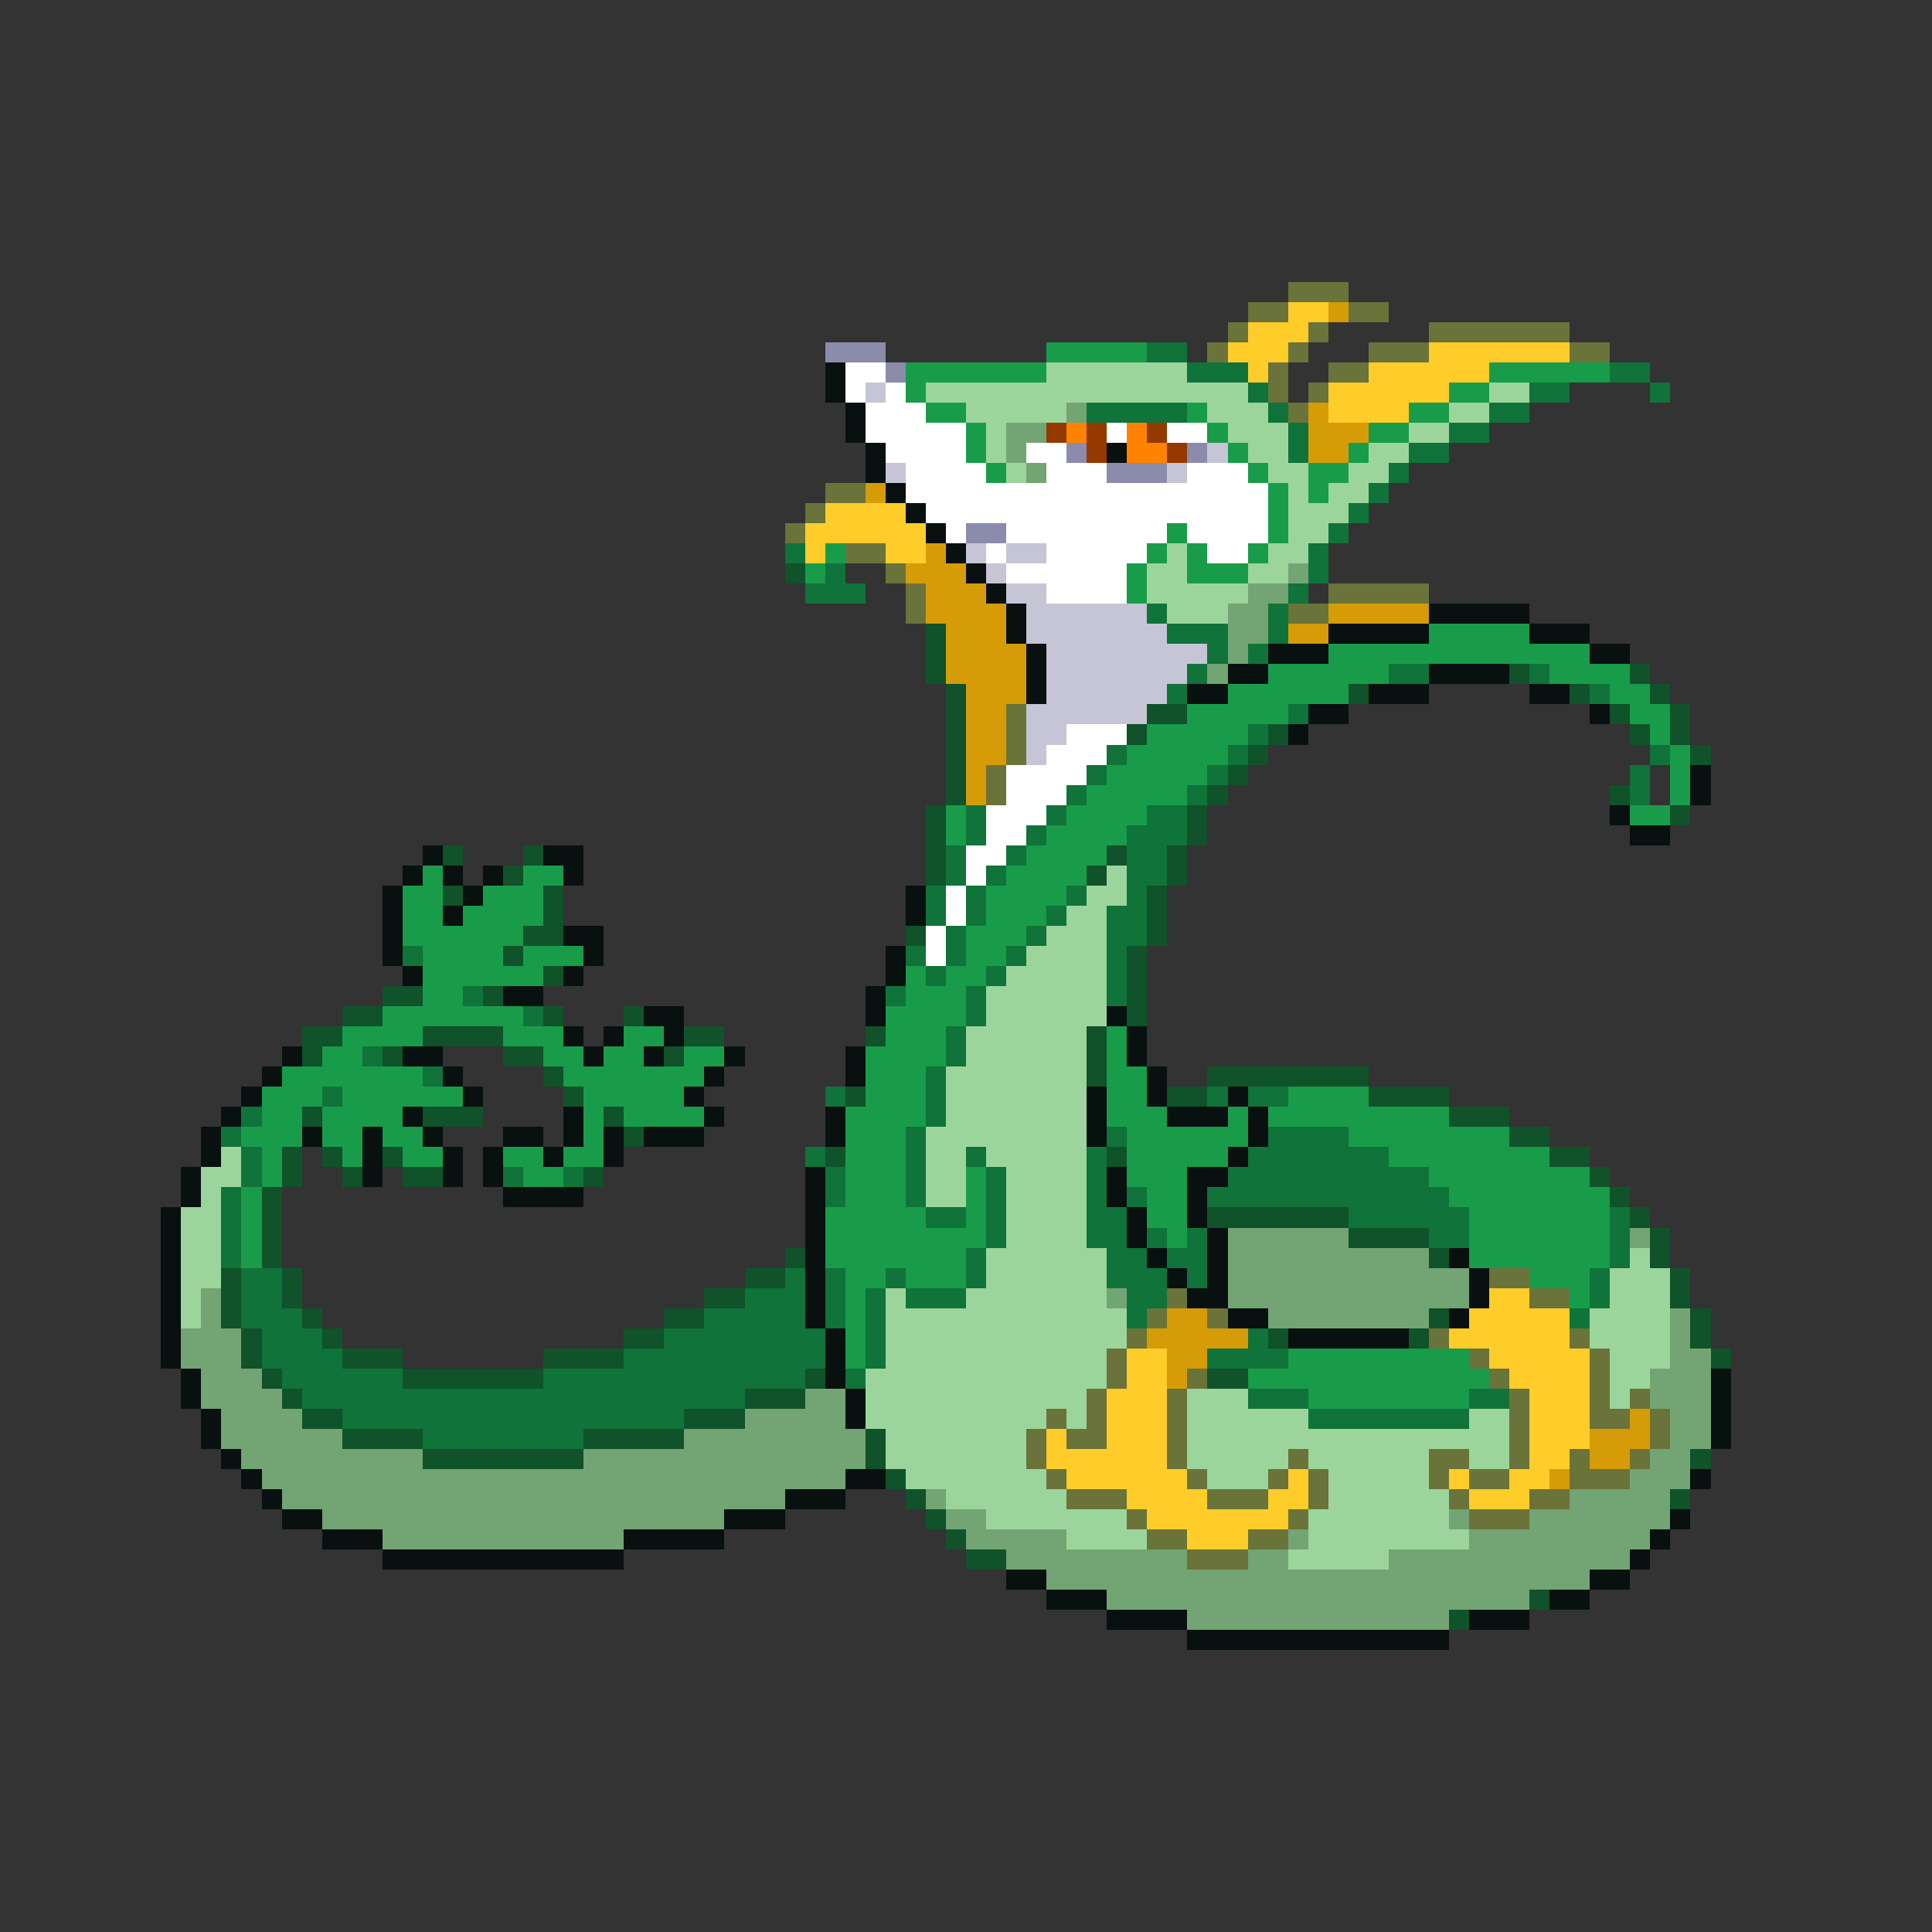 <svg xmlns="http://www.w3.org/2000/svg" viewBox="0 -0.5 96 96" shape-rendering="crispEdges">
<rect x="0" y="-0.5" width="96" height="96" fill="#333333" stroke="none"/>
<path stroke="#6a7339" d="M64 14h3M62 15h2M67 15h2M61 16h1M65 16h1M71 16h7M60 17h1M64 17h1M68 17h3M78 17h2M63 18h1M66 18h2M63 19h1M65 19h1M64 20h1M41 24h2M40 25h1M39 26h1M42 27h2M44 28h1M45 29h1M66 29h5M45 30h1M64 30h2M50 35h1M50 36h1M50 37h1M49 38h1M49 39h1M74 63h2M58 64h1M76 64h2M57 65h1M60 65h1M56 66h1M71 66h1M78 66h1M55 67h1M73 67h1M79 67h1M55 68h1M59 68h1M74 68h1M79 68h1M54 69h1M58 69h1M75 69h1M79 69h1M81 69h1M52 70h1M54 70h1M58 70h1M75 70h1M79 70h2M82 70h1M51 71h1M53 71h2M58 71h1M75 71h1M82 71h1M51 72h1M58 72h1M64 72h1M71 72h2M75 72h1M78 72h1M81 72h1M52 73h1M59 73h1M63 73h1M65 73h1M71 73h1M73 73h2M78 73h3M53 74h3M60 74h3M65 74h1M72 74h1M76 74h2M56 75h1M64 75h1M73 75h3M57 76h2M62 76h2M59 77h3" />
<path stroke="#ffcd29" d="M64 15h2M62 16h3M61 17h3M71 17h7M62 18h1M68 18h6M66 19h6M66 20h4M41 25h4M40 26h6M40 27h1M44 27h2M74 64h2M73 65h5M72 66h6M56 67h2M74 67h5M56 68h2M75 68h4M55 69h3M76 69h3M55 70h3M76 70h3M52 71h1M55 71h3M76 71h3M52 72h6M76 72h2M53 73h6M64 73h1M72 73h1M75 73h2M56 74h4M63 74h2M73 74h3M57 75h7M59 76h3" />
<path stroke="#d59c08" d="M66 15h1M65 20h1M65 21h3M65 22h2M43 24h1M46 27h1M45 28h3M46 29h3M46 30h4M66 30h5M47 31h3M64 31h2M47 32h4M47 33h4M48 34h3M48 35h2M48 36h2M48 37h2M48 38h1M48 39h1M58 65h2M57 66h5M58 67h2M58 68h1M81 70h1M79 71h3M79 72h2M77 73h1" />
<path stroke="#8b8bac" d="M41 17h3M44 18h1M53 22h1M59 22h1M55 23h3M48 26h2" />
<path stroke="#189c4a" d="M52 17h5M45 18h7M74 18h6M45 19h1M72 19h2M46 20h2M59 20h1M70 20h2M48 21h1M60 21h1M68 21h2M48 22h1M61 22h1M67 22h1M49 23h1M62 23h1M65 23h2M63 24h1M65 24h1M63 25h1M58 26h1M63 26h1M41 27h1M57 27h1M59 27h1M62 27h1M40 28h1M56 28h1M59 28h3M56 29h1M71 31h5M66 32h13M63 33h6M77 33h4M61 34h6M80 34h2M59 35h5M81 35h2M57 36h5M82 36h1M56 37h5M83 37h1M55 38h5M83 38h1M54 39h5M83 39h1M47 40h1M53 40h4M81 40h2M47 41h1M52 41h4M51 42h4M21 43h1M26 43h2M50 43h4M20 44h2M24 44h3M49 44h4M20 45h2M23 45h4M49 45h3M20 46h6M48 46h3M21 47h4M26 47h3M48 47h2M21 48h6M45 48h1M47 48h2M21 49h2M45 49h3M19 50h7M44 50h4M17 51h4M25 51h3M31 51h2M44 51h3M55 51h1M16 52h2M27 52h2M30 52h2M34 52h2M43 52h4M55 52h1M14 53h7M28 53h7M43 53h3M55 53h2M13 54h3M17 54h6M29 54h5M43 54h3M55 54h2M64 54h4M13 55h2M16 55h4M29 55h1M31 55h4M42 55h4M55 55h3M61 55h1M63 55h9M12 56h3M16 56h2M19 56h2M29 56h1M42 56h3M56 56h6M67 56h8M13 57h1M17 57h1M20 57h2M25 57h2M28 57h2M42 57h3M56 57h5M69 57h8M13 58h1M26 58h2M42 58h3M48 58h1M56 58h3M71 58h8M12 59h1M42 59h3M48 59h1M57 59h2M72 59h8M12 60h1M41 60h5M48 60h1M57 60h2M73 60h7M12 61h1M41 61h8M58 61h1M73 61h7M12 62h1M41 62h7M73 62h7M42 63h2M45 63h3M76 63h3M42 64h1M78 64h1M42 65h1M42 66h1M42 67h1M64 67h9M62 68h12M65 69h8" />
<path stroke="#107339" d="M57 17h2M59 18h3M80 18h2M62 19h1M76 19h2M82 19h1M54 20h5M63 20h1M74 20h2M64 21h1M72 21h2M64 22h1M70 22h2M69 23h1M68 24h1M67 25h1M66 26h1M39 27h1M65 27h1M41 28h1M65 28h1M40 29h3M64 29h1M57 30h1M63 30h1M58 31h3M63 31h1M60 32h1M62 32h1M59 33h1M69 33h2M76 33h1M58 34h1M79 34h1M64 35h1M62 36h1M55 37h1M61 37h1M82 37h1M54 38h1M60 38h1M81 38h1M53 39h1M59 39h1M81 39h1M48 40h1M52 40h1M57 40h2M48 41h1M51 41h1M56 41h3M47 42h1M50 42h1M56 42h2M47 43h1M49 43h1M56 43h2M46 44h1M48 44h1M53 44h1M56 44h1M46 45h1M48 45h1M52 45h1M55 45h2M47 46h1M51 46h1M55 46h2M20 47h1M45 47h1M47 47h1M50 47h1M55 47h1M46 48h1M49 48h1M55 48h1M23 49h1M44 49h1M48 49h1M55 49h1M26 50h1M48 50h1M47 51h1M18 52h1M47 52h1M21 53h1M46 53h1M16 54h1M41 54h1M46 54h1M60 54h1M62 54h2M12 55h1M46 55h1M11 56h1M45 56h1M55 56h1M63 56h4M12 57h1M40 57h1M45 57h1M48 57h1M54 57h1M62 57h7M12 58h1M25 58h1M28 58h1M41 58h1M45 58h1M49 58h1M54 58h1M61 58h10M11 59h1M41 59h1M45 59h1M49 59h1M54 59h1M56 59h1M60 59h12M11 60h1M46 60h2M49 60h1M54 60h2M67 60h6M80 60h1M11 61h1M49 61h1M54 61h2M57 61h1M59 61h1M71 61h2M80 61h1M11 62h1M48 62h1M55 62h2M58 62h2M80 62h1M12 63h2M39 63h1M41 63h1M44 63h1M48 63h1M55 63h3M59 63h1M79 63h1M12 64h2M37 64h3M41 64h1M43 64h1M45 64h3M56 64h2M79 64h1M12 65h3M35 65h5M41 65h1M43 65h1M56 65h1M78 65h1M13 66h3M33 66h8M43 66h1M62 66h1M13 67h4M31 67h10M43 67h1M60 67h4M14 68h6M27 68h13M42 68h1M15 69h22M62 69h3M73 69h2M17 70h17M65 70h8M21 71h8" />
<path stroke="#081010" d="M41 18h1M41 19h1M42 20h1M42 21h1M43 22h1M55 22h1M43 23h1M44 24h1M45 25h1M46 26h1M47 27h1M48 28h1M49 29h1M50 30h1M71 30h5M50 31h1M66 31h5M76 31h3M51 32h1M63 32h3M79 32h2M51 33h1M61 33h2M71 33h4M51 34h1M59 34h2M68 34h3M76 34h2M65 35h2M79 35h1M64 36h1M84 38h1M84 39h1M80 40h1M81 41h2M21 42h1M27 42h2M20 43h1M22 43h1M24 43h1M28 43h1M19 44h1M23 44h1M45 44h1M19 45h1M22 45h1M45 45h1M19 46h1M28 46h2M19 47h1M29 47h1M44 47h1M20 48h1M28 48h1M44 48h1M25 49h2M43 49h1M32 50h2M43 50h1M55 50h1M28 51h1M30 51h1M33 51h1M56 51h1M14 52h1M20 52h2M29 52h1M32 52h1M36 52h1M42 52h1M56 52h1M13 53h1M22 53h1M35 53h1M42 53h1M57 53h1M12 54h1M23 54h1M34 54h1M54 54h1M57 54h1M61 54h1M11 55h1M20 55h1M28 55h1M35 55h1M41 55h1M54 55h1M58 55h3M62 55h1M10 56h1M15 56h1M18 56h1M21 56h1M25 56h2M28 56h1M30 56h1M32 56h3M41 56h1M54 56h1M62 56h1M10 57h1M18 57h1M22 57h1M24 57h1M27 57h1M30 57h1M61 57h1M9 58h1M18 58h1M22 58h1M24 58h1M40 58h1M55 58h1M59 58h2M9 59h1M25 59h4M40 59h1M55 59h1M59 59h1M8 60h1M40 60h1M56 60h1M59 60h1M8 61h1M40 61h1M56 61h1M60 61h1M8 62h1M40 62h1M57 62h1M60 62h1M72 62h1M8 63h1M40 63h1M58 63h1M60 63h1M73 63h1M8 64h1M40 64h1M59 64h2M73 64h1M8 65h1M40 65h1M61 65h2M72 65h1M8 66h1M41 66h1M64 66h6M8 67h1M41 67h1M9 68h1M41 68h1M85 68h1M9 69h1M42 69h1M85 69h1M10 70h1M42 70h1M85 70h1M10 71h1M85 71h1M11 72h1M12 73h1M42 73h2M84 73h1M13 74h1M39 74h3M14 75h2M36 75h3M83 75h1M16 76h3M31 76h5M82 76h1M19 77h12M81 77h1M50 78h2M79 78h2M52 79h3M77 79h2M55 80h4M73 80h3M59 81h13" />
<path stroke="#ffffff" d="M42 18h2M42 19h1M44 19h1M43 20h3M43 21h5M55 21h1M58 21h2M44 22h4M51 22h2M45 23h4M52 23h3M59 23h3M45 24h18M46 25h17M47 26h1M50 26h8M59 26h4M49 27h1M52 27h5M60 27h2M50 28h6M52 29h4M53 36h3M52 37h3M50 38h4M50 39h3M49 40h3M49 41h2M48 42h2M48 43h1M47 44h1M47 45h1M46 46h1M46 47h1" />
<path stroke="#9cd59c" d="M52 18h7M46 19h16M74 19h2M48 20h5M60 20h3M72 20h2M49 21h1M61 21h3M70 21h2M49 22h1M62 22h2M68 22h2M50 23h1M63 23h2M67 23h2M64 24h1M66 24h2M64 25h3M64 26h2M58 27h1M63 27h2M57 28h2M62 28h2M57 29h5M58 30h3M55 43h1M54 44h2M53 45h2M52 46h3M51 47h4M50 48h5M49 49h6M49 50h6M48 51h6M48 52h6M47 53h7M47 54h7M47 55h7M46 56h8M11 57h1M46 57h2M49 57h5M10 58h2M46 58h2M50 58h4M10 59h1M46 59h2M50 59h4M9 60h2M50 60h4M9 61h2M50 61h4M9 62h2M49 62h6M81 62h1M9 63h2M49 63h6M80 63h3M9 64h1M44 64h1M48 64h7M80 64h3M9 65h1M44 65h12M79 65h4M44 66h12M79 66h4M44 67h11M80 67h3M43 68h12M80 68h2M43 69h11M59 69h3M80 69h1M43 70h9M53 70h1M59 70h6M73 70h2M44 71h7M59 71h16M44 72h7M59 72h5M65 72h6M73 72h2M45 73h7M60 73h3M66 73h5M47 74h6M66 74h6M49 75h7M65 75h7M53 76h4M65 76h8M64 77h5" />
<path stroke="#c5c5d5" d="M43 19h1M60 22h1M44 23h1M58 23h1M48 27h1M50 27h2M49 28h1M50 29h2M51 30h6M51 31h7M52 32h8M52 33h7M52 34h6M51 35h6M51 36h2M51 37h1" />
<path stroke="#73a473" d="M53 20h1M50 21h2M50 22h1M51 23h1M64 28h1M62 29h2M61 30h2M61 31h2M61 32h1M60 33h1M61 61h6M81 61h1M61 62h10M61 63h12M10 64h1M55 64h1M61 64h12M10 65h1M63 65h8M83 65h1M9 66h3M83 66h1M9 67h3M83 67h2M10 68h3M82 68h3M10 69h4M40 69h2M82 69h3M11 70h4M37 70h5M83 70h2M11 71h6M34 71h9M83 71h2M12 72h9M29 72h14M82 72h2M13 73h29M81 73h3M14 74h25M46 74h1M78 74h5M16 75h20M47 75h2M72 75h1M76 75h7M19 76h12M48 76h5M64 76h1M73 76h9M50 77h9M62 77h2M69 77h12M52 78h27M55 79h21M59 80h13" />
<path stroke="#943900" d="M52 21h1M54 21h1M57 21h1M54 22h1M58 22h1" />
<path stroke="#ff8300" d="M53 21h1M56 21h1M56 22h2" />
<path stroke="#105229" d="M39 28h1M46 31h1M46 32h1M46 33h1M75 33h1M81 33h1M47 34h1M67 34h1M78 34h1M82 34h1M47 35h1M57 35h2M80 35h1M83 35h1M47 36h1M56 36h1M63 36h1M81 36h1M83 36h1M47 37h1M62 37h1M84 37h1M47 38h1M61 38h1M47 39h1M60 39h1M80 39h1M46 40h1M59 40h1M83 40h1M46 41h1M59 41h1M22 42h1M26 42h1M46 42h1M55 42h1M58 42h1M25 43h1M46 43h1M54 43h1M58 43h1M22 44h1M27 44h1M57 44h1M27 45h1M57 45h1M26 46h2M45 46h1M57 46h1M25 47h1M56 47h1M27 48h1M56 48h1M19 49h2M24 49h1M56 49h1M17 50h2M27 50h1M31 50h1M56 50h1M15 51h2M21 51h4M34 51h2M43 51h1M54 51h1M15 52h1M19 52h1M25 52h2M33 52h1M54 52h1M27 53h1M54 53h1M60 53h8M28 54h1M42 54h1M58 54h2M68 54h4M15 55h1M21 55h3M30 55h1M72 55h3M31 56h1M75 56h2M14 57h1M16 57h1M19 57h1M41 57h1M55 57h1M77 57h2M14 58h1M17 58h1M20 58h2M29 58h1M79 58h1M13 59h1M80 59h1M13 60h1M60 60h7M81 60h1M13 61h1M67 61h4M82 61h1M13 62h1M39 62h1M71 62h1M82 62h1M11 63h1M14 63h1M37 63h2M83 63h1M11 64h1M14 64h1M35 64h2M83 64h1M11 65h1M15 65h1M33 65h2M71 65h1M84 65h1M12 66h1M16 66h1M31 66h2M63 66h1M70 66h1M84 66h1M12 67h1M17 67h3M27 67h4M85 67h1M13 68h1M20 68h7M40 68h1M60 68h2M14 69h1M37 69h3M15 70h2M34 70h3M17 71h4M29 71h5M43 71h1M21 72h8M43 72h1M84 72h1M44 73h1M45 74h1M83 74h1M46 75h1M47 76h1M48 77h2M76 79h1M72 80h1" />
</svg>